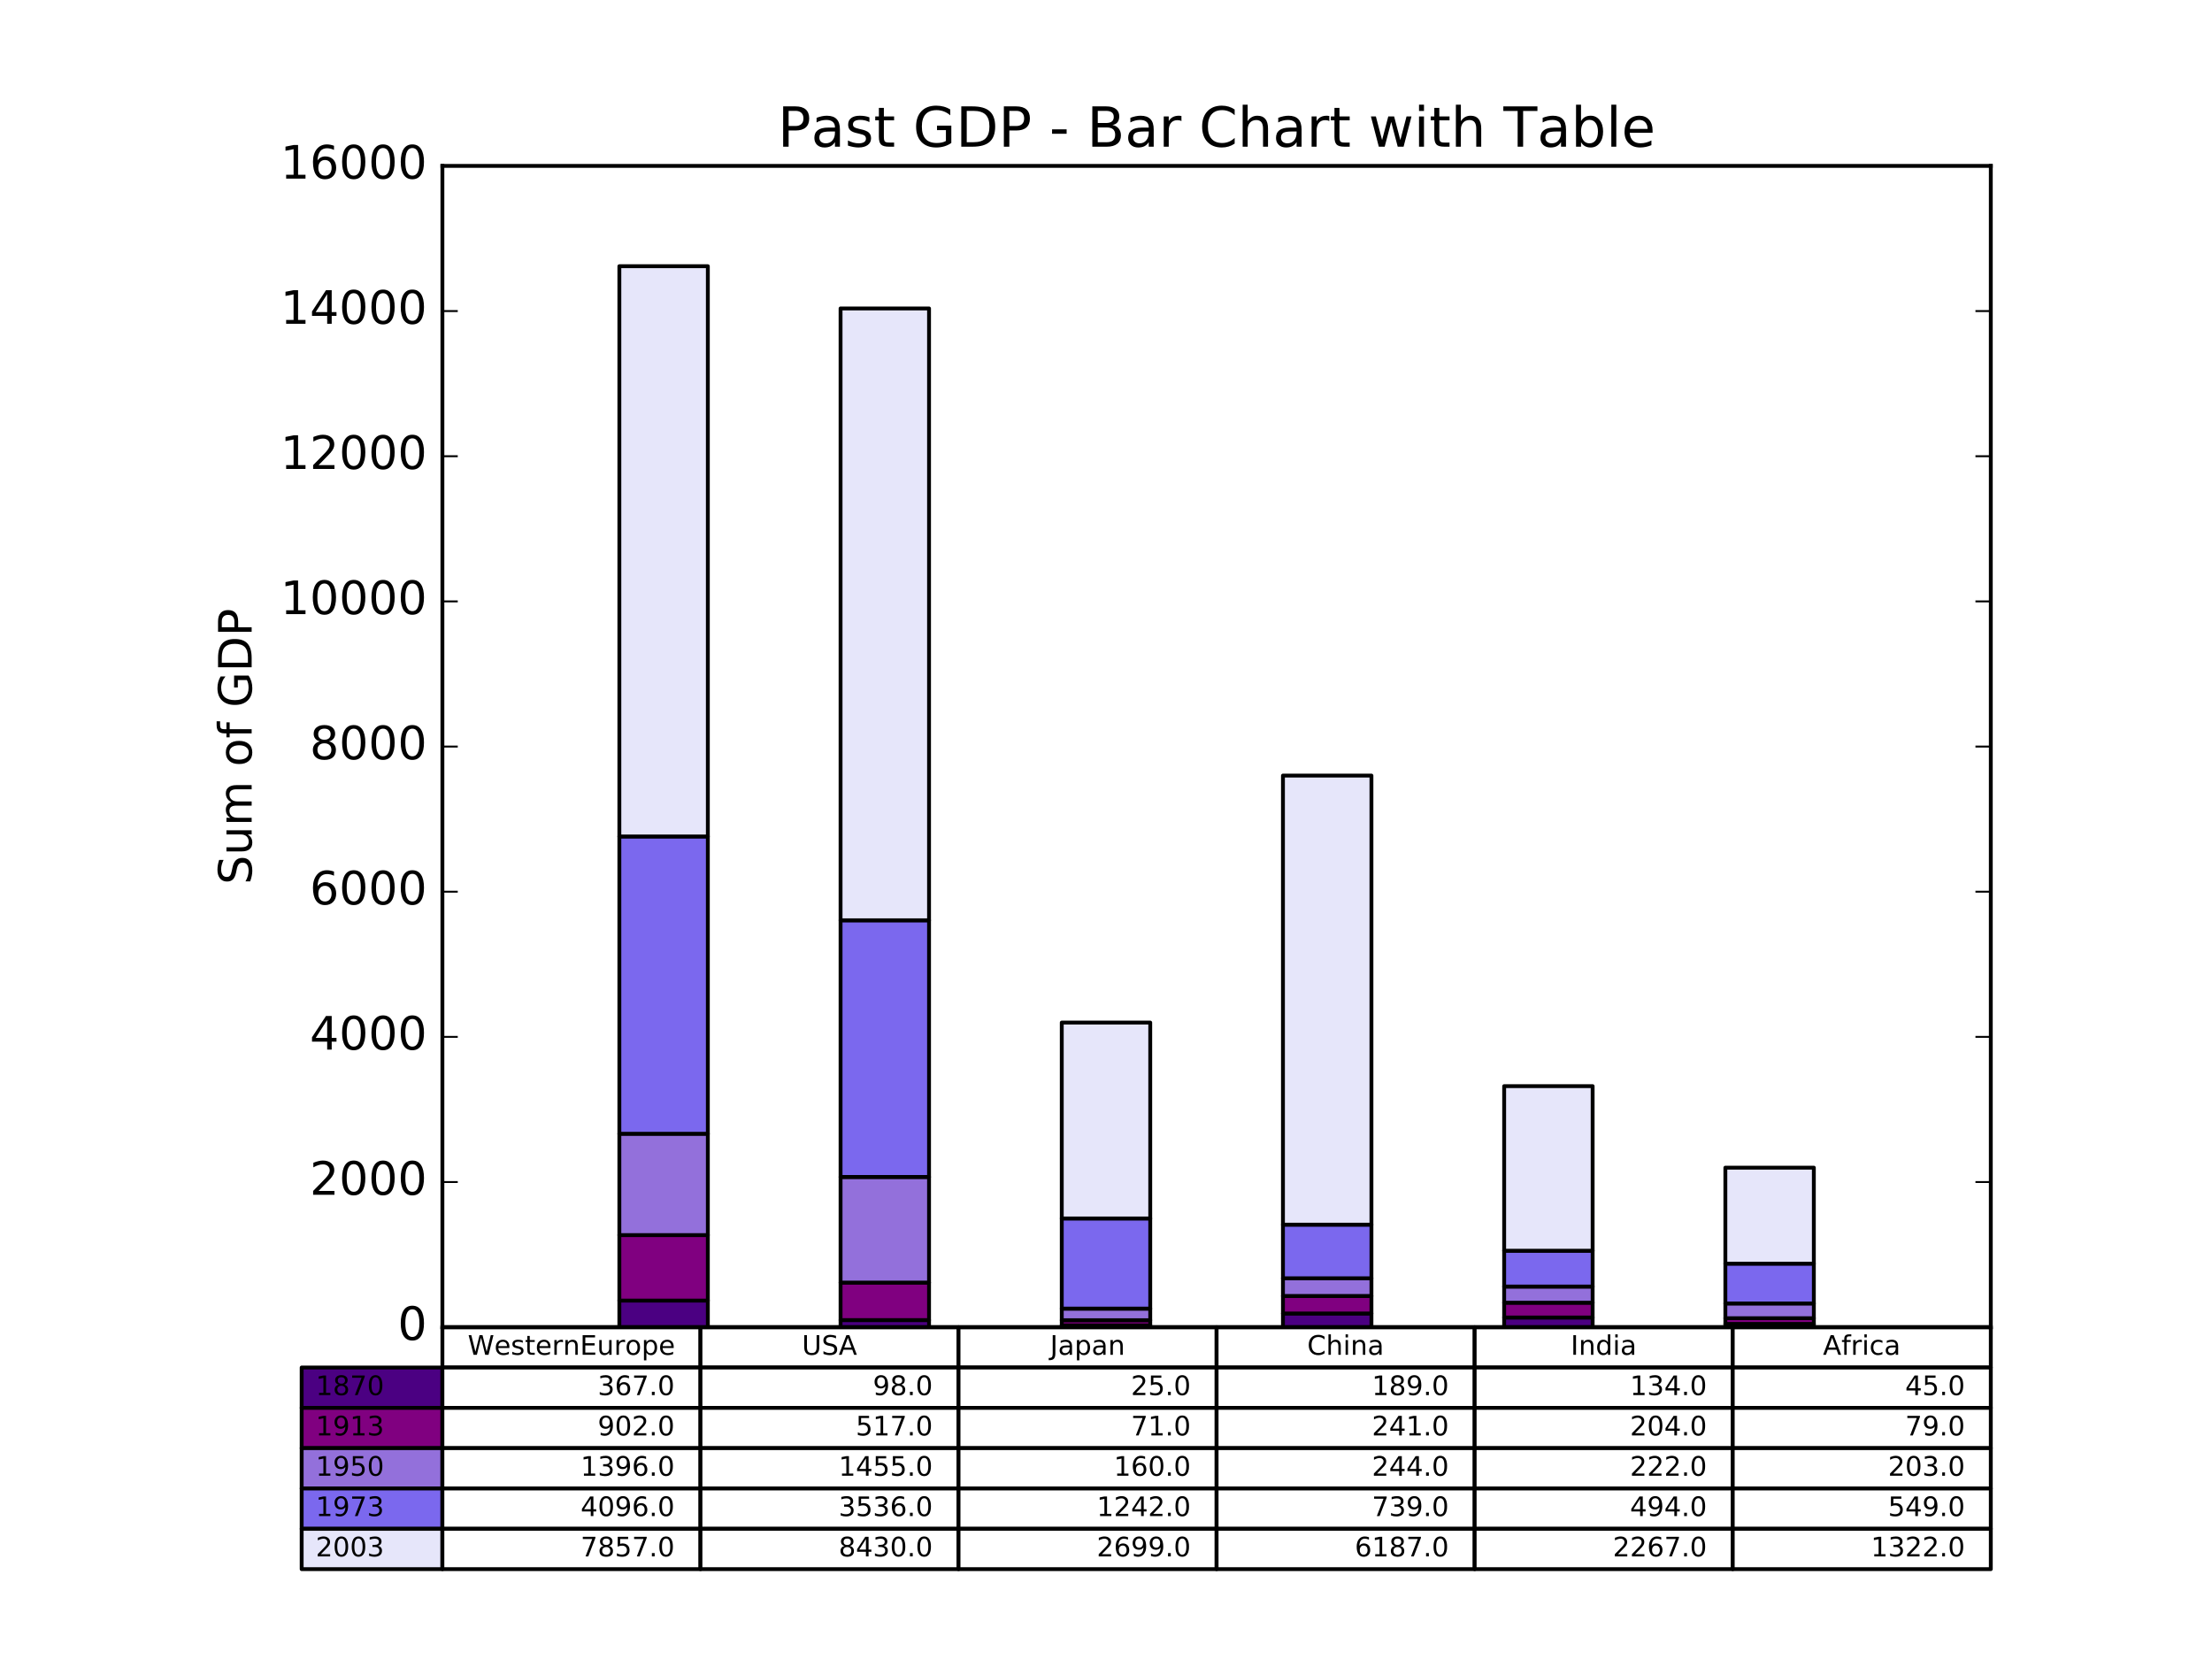 <?xml version="1.0" encoding="utf-8" standalone="no"?>
<!DOCTYPE svg PUBLIC "-//W3C//DTD SVG 1.1//EN"
  "http://www.w3.org/Graphics/SVG/1.1/DTD/svg11.dtd">
<!-- Created with matplotlib (http://matplotlib.org/) -->
<svg height="432pt" version="1.1" viewBox="0 0 576 432" width="576pt" xmlns="http://www.w3.org/2000/svg" xmlns:xlink="http://www.w3.org/1999/xlink">
 <defs>
  <style type="text/css">
*{stroke-linecap:butt;stroke-linejoin:round;stroke-miterlimit:100000;}
  </style>
 </defs>
 <g id="figure_1">
  <g id="patch_1">
   <path d="M 0 432 
L 576 432 
L 576 0 
L 0 0 
z
" style="fill:#ffffff;"/>
  </g>
  <g id="axes_1">
   <g id="patch_2">
    <path d="M 115.2 345.6 
L 518.4 345.6 
L 518.4 43.2 
L 115.2 43.2 
z
" style="fill:#ffffff;"/>
   </g>
   <g id="table_1">
    <g id="patch_3">
     <path d="M 115.2 356.1 
L 182.4 356.1 
L 182.4 345.6 
L 115.2 345.6 
z
" style="fill:#ffffff;stroke:#000000;stroke-linejoin:miter;"/>
    </g>
    <g id="text_1">
     <!-- WesternEurope -->
     <defs>
      <path d="M 54.891 33.016 
L 54.891 0 
L 45.906 0 
L 45.906 32.719 
Q 45.906 40.484 42.875 44.328 
Q 39.844 48.188 33.797 48.188 
Q 26.516 48.188 22.312 43.547 
Q 18.109 38.922 18.109 30.906 
L 18.109 0 
L 9.078 0 
L 9.078 54.688 
L 18.109 54.688 
L 18.109 46.188 
Q 21.344 51.125 25.703 53.562 
Q 30.078 56 35.797 56 
Q 45.219 56 50.047 50.172 
Q 54.891 44.344 54.891 33.016 
" id="BitstreamVeraSans-Roman-6e"/>
      <path d="M 30.609 48.391 
Q 23.391 48.391 19.188 42.75 
Q 14.984 37.109 14.984 27.297 
Q 14.984 17.484 19.156 11.844 
Q 23.344 6.203 30.609 6.203 
Q 37.797 6.203 41.984 11.859 
Q 46.188 17.531 46.188 27.297 
Q 46.188 37.016 41.984 42.703 
Q 37.797 48.391 30.609 48.391 
M 30.609 56 
Q 42.328 56 49.016 48.375 
Q 55.719 40.766 55.719 27.297 
Q 55.719 13.875 49.016 6.219 
Q 42.328 -1.422 30.609 -1.422 
Q 18.844 -1.422 12.172 6.219 
Q 5.516 13.875 5.516 27.297 
Q 5.516 40.766 12.172 48.375 
Q 18.844 56 30.609 56 
" id="BitstreamVeraSans-Roman-6f"/>
      <path d="M 9.812 72.906 
L 55.906 72.906 
L 55.906 64.594 
L 19.672 64.594 
L 19.672 43.016 
L 54.391 43.016 
L 54.391 34.719 
L 19.672 34.719 
L 19.672 8.297 
L 56.781 8.297 
L 56.781 0 
L 9.812 0 
z
" id="BitstreamVeraSans-Roman-45"/>
      <path d="M 3.328 72.906 
L 13.281 72.906 
L 28.609 11.281 
L 43.891 72.906 
L 54.984 72.906 
L 70.312 11.281 
L 85.594 72.906 
L 95.609 72.906 
L 77.297 0 
L 64.891 0 
L 49.516 63.281 
L 33.984 0 
L 21.578 0 
z
" id="BitstreamVeraSans-Roman-57"/>
      <path d="M 56.203 29.594 
L 56.203 25.203 
L 14.891 25.203 
Q 15.484 15.922 20.484 11.062 
Q 25.484 6.203 34.422 6.203 
Q 39.594 6.203 44.453 7.469 
Q 49.312 8.734 54.109 11.281 
L 54.109 2.781 
Q 49.266 0.734 44.188 -0.344 
Q 39.109 -1.422 33.891 -1.422 
Q 20.797 -1.422 13.156 6.188 
Q 5.516 13.812 5.516 26.812 
Q 5.516 40.234 12.766 48.109 
Q 20.016 56 32.328 56 
Q 43.359 56 49.781 48.891 
Q 56.203 41.797 56.203 29.594 
M 47.219 32.234 
Q 47.125 39.594 43.094 43.984 
Q 39.062 48.391 32.422 48.391 
Q 24.906 48.391 20.391 44.141 
Q 15.875 39.891 15.188 32.172 
z
" id="BitstreamVeraSans-Roman-65"/>
      <path d="M 18.312 70.219 
L 18.312 54.688 
L 36.812 54.688 
L 36.812 47.703 
L 18.312 47.703 
L 18.312 18.016 
Q 18.312 11.328 20.141 9.422 
Q 21.969 7.516 27.594 7.516 
L 36.812 7.516 
L 36.812 0 
L 27.594 0 
Q 17.188 0 13.234 3.875 
Q 9.281 7.766 9.281 18.016 
L 9.281 47.703 
L 2.688 47.703 
L 2.688 54.688 
L 9.281 54.688 
L 9.281 70.219 
z
" id="BitstreamVeraSans-Roman-74"/>
      <path d="M 8.5 21.578 
L 8.5 54.688 
L 17.484 54.688 
L 17.484 21.922 
Q 17.484 14.156 20.5 10.266 
Q 23.531 6.391 29.594 6.391 
Q 36.859 6.391 41.078 11.031 
Q 45.312 15.672 45.312 23.688 
L 45.312 54.688 
L 54.297 54.688 
L 54.297 0 
L 45.312 0 
L 45.312 8.406 
Q 42.047 3.422 37.719 1 
Q 33.406 -1.422 27.688 -1.422 
Q 18.266 -1.422 13.375 4.438 
Q 8.5 10.297 8.5 21.578 
" id="BitstreamVeraSans-Roman-75"/>
      <path d="M 41.109 46.297 
Q 39.594 47.172 37.812 47.578 
Q 36.031 48 33.891 48 
Q 26.266 48 22.188 43.047 
Q 18.109 38.094 18.109 28.812 
L 18.109 0 
L 9.078 0 
L 9.078 54.688 
L 18.109 54.688 
L 18.109 46.188 
Q 20.953 51.172 25.484 53.578 
Q 30.031 56 36.531 56 
Q 37.453 56 38.578 55.875 
Q 39.703 55.766 41.062 55.516 
z
" id="BitstreamVeraSans-Roman-72"/>
      <path d="M 44.281 53.078 
L 44.281 44.578 
Q 40.484 46.531 36.375 47.5 
Q 32.281 48.484 27.875 48.484 
Q 21.188 48.484 17.844 46.438 
Q 14.5 44.391 14.5 40.281 
Q 14.5 37.156 16.891 35.375 
Q 19.281 33.594 26.516 31.984 
L 29.594 31.297 
Q 39.156 29.25 43.188 25.516 
Q 47.219 21.781 47.219 15.094 
Q 47.219 7.469 41.188 3.016 
Q 35.156 -1.422 24.609 -1.422 
Q 20.219 -1.422 15.453 -0.562 
Q 10.688 0.297 5.422 2 
L 5.422 11.281 
Q 10.406 8.688 15.234 7.391 
Q 20.062 6.109 24.812 6.109 
Q 31.156 6.109 34.562 8.281 
Q 37.984 10.453 37.984 14.406 
Q 37.984 18.062 35.516 20.016 
Q 33.062 21.969 24.703 23.781 
L 21.578 24.516 
Q 13.234 26.266 9.516 29.906 
Q 5.812 33.547 5.812 39.891 
Q 5.812 47.609 11.281 51.797 
Q 16.75 56 26.812 56 
Q 31.781 56 36.172 55.266 
Q 40.578 54.547 44.281 53.078 
" id="BitstreamVeraSans-Roman-73"/>
      <path d="M 18.109 8.203 
L 18.109 -20.797 
L 9.078 -20.797 
L 9.078 54.688 
L 18.109 54.688 
L 18.109 46.391 
Q 20.953 51.266 25.266 53.625 
Q 29.594 56 35.594 56 
Q 45.562 56 51.781 48.094 
Q 58.016 40.188 58.016 27.297 
Q 58.016 14.406 51.781 6.484 
Q 45.562 -1.422 35.594 -1.422 
Q 29.594 -1.422 25.266 0.953 
Q 20.953 3.328 18.109 8.203 
M 48.688 27.297 
Q 48.688 37.203 44.609 42.844 
Q 40.531 48.484 33.406 48.484 
Q 26.266 48.484 22.188 42.844 
Q 18.109 37.203 18.109 27.297 
Q 18.109 17.391 22.188 11.75 
Q 26.266 6.109 33.406 6.109 
Q 40.531 6.109 44.609 11.75 
Q 48.688 17.391 48.688 27.297 
" id="BitstreamVeraSans-Roman-70"/>
     </defs>
     <g transform="translate(121.799 352.782)scale(0.07 -0.07)">
      <use xlink:href="#BitstreamVeraSans-Roman-57"/>
      <use x="98.799" xlink:href="#BitstreamVeraSans-Roman-65"/>
      <use x="160.322" xlink:href="#BitstreamVeraSans-Roman-73"/>
      <use x="212.422" xlink:href="#BitstreamVeraSans-Roman-74"/>
      <use x="251.631" xlink:href="#BitstreamVeraSans-Roman-65"/>
      <use x="313.154" xlink:href="#BitstreamVeraSans-Roman-72"/>
      <use x="354.252" xlink:href="#BitstreamVeraSans-Roman-6e"/>
      <use x="417.631" xlink:href="#BitstreamVeraSans-Roman-45"/>
      <use x="480.814" xlink:href="#BitstreamVeraSans-Roman-75"/>
      <use x="544.193" xlink:href="#BitstreamVeraSans-Roman-72"/>
      <use x="585.275" xlink:href="#BitstreamVeraSans-Roman-6f"/>
      <use x="646.457" xlink:href="#BitstreamVeraSans-Roman-70"/>
      <use x="709.934" xlink:href="#BitstreamVeraSans-Roman-65"/>
     </g>
    </g>
    <g id="patch_4">
     <path d="M 182.4 356.1 
L 249.6 356.1 
L 249.6 345.6 
L 182.4 345.6 
z
" style="fill:#ffffff;stroke:#000000;stroke-linejoin:miter;"/>
    </g>
    <g id="text_2">
     <!-- USA -->
     <defs>
      <path d="M 53.516 70.516 
L 53.516 60.891 
Q 47.906 63.578 42.922 64.891 
Q 37.938 66.219 33.297 66.219 
Q 25.25 66.219 20.875 63.094 
Q 16.5 59.969 16.5 54.203 
Q 16.5 49.359 19.406 46.891 
Q 22.312 44.438 30.422 42.922 
L 36.375 41.703 
Q 47.406 39.594 52.656 34.297 
Q 57.906 29 57.906 20.125 
Q 57.906 9.516 50.797 4.047 
Q 43.703 -1.422 29.984 -1.422 
Q 24.812 -1.422 18.969 -0.25 
Q 13.141 0.922 6.891 3.219 
L 6.891 13.375 
Q 12.891 10.016 18.656 8.297 
Q 24.422 6.594 29.984 6.594 
Q 38.422 6.594 43.016 9.906 
Q 47.609 13.234 47.609 19.391 
Q 47.609 24.75 44.312 27.781 
Q 41.016 30.812 33.5 32.328 
L 27.484 33.5 
Q 16.453 35.688 11.516 40.375 
Q 6.594 45.062 6.594 53.422 
Q 6.594 63.094 13.406 68.656 
Q 20.219 74.219 32.172 74.219 
Q 37.312 74.219 42.625 73.281 
Q 47.953 72.359 53.516 70.516 
" id="BitstreamVeraSans-Roman-53"/>
      <path d="M 8.688 72.906 
L 18.609 72.906 
L 18.609 28.609 
Q 18.609 16.891 22.844 11.734 
Q 27.094 6.594 36.625 6.594 
Q 46.094 6.594 50.344 11.734 
Q 54.594 16.891 54.594 28.609 
L 54.594 72.906 
L 64.5 72.906 
L 64.5 27.391 
Q 64.5 13.141 57.438 5.859 
Q 50.391 -1.422 36.625 -1.422 
Q 22.797 -1.422 15.734 5.859 
Q 8.688 13.141 8.688 27.391 
z
" id="BitstreamVeraSans-Roman-55"/>
      <path d="M 34.188 63.188 
L 20.797 26.906 
L 47.609 26.906 
z
M 28.609 72.906 
L 39.797 72.906 
L 67.578 0 
L 57.328 0 
L 50.688 18.703 
L 17.828 18.703 
L 11.188 0 
L 0.781 0 
z
" id="BitstreamVeraSans-Roman-41"/>
     </defs>
     <g transform="translate(208.822 352.782)scale(0.07 -0.07)">
      <use xlink:href="#BitstreamVeraSans-Roman-55"/>
      <use x="73.193" xlink:href="#BitstreamVeraSans-Roman-53"/>
      <use x="136.686" xlink:href="#BitstreamVeraSans-Roman-41"/>
     </g>
    </g>
    <g id="patch_5">
     <path d="M 249.6 356.1 
L 316.8 356.1 
L 316.8 345.6 
L 249.6 345.6 
z
" style="fill:#ffffff;stroke:#000000;stroke-linejoin:miter;"/>
    </g>
    <g id="text_3">
     <!-- Japan -->
     <defs>
      <path d="M 34.281 27.484 
Q 23.391 27.484 19.188 25 
Q 14.984 22.516 14.984 16.5 
Q 14.984 11.719 18.141 8.906 
Q 21.297 6.109 26.703 6.109 
Q 34.188 6.109 38.703 11.406 
Q 43.219 16.703 43.219 25.484 
L 43.219 27.484 
z
M 52.203 31.203 
L 52.203 0 
L 43.219 0 
L 43.219 8.297 
Q 40.141 3.328 35.547 0.953 
Q 30.953 -1.422 24.312 -1.422 
Q 15.922 -1.422 10.953 3.297 
Q 6 8.016 6 15.922 
Q 6 25.141 12.172 29.828 
Q 18.359 34.516 30.609 34.516 
L 43.219 34.516 
L 43.219 35.406 
Q 43.219 41.609 39.141 45 
Q 35.062 48.391 27.688 48.391 
Q 23 48.391 18.547 47.266 
Q 14.109 46.141 10.016 43.891 
L 10.016 52.203 
Q 14.938 54.109 19.578 55.047 
Q 24.219 56 28.609 56 
Q 40.484 56 46.344 49.844 
Q 52.203 43.703 52.203 31.203 
" id="BitstreamVeraSans-Roman-61"/>
      <path d="M 9.812 72.906 
L 19.672 72.906 
L 19.672 5.078 
Q 19.672 -8.109 14.672 -14.062 
Q 9.672 -20.016 -1.422 -20.016 
L -5.172 -20.016 
L -5.172 -11.719 
L -2.094 -11.719 
Q 4.438 -11.719 7.125 -8.047 
Q 9.812 -4.391 9.812 5.078 
z
" id="BitstreamVeraSans-Roman-4a"/>
     </defs>
     <g transform="translate(273.438 352.782)scale(0.07 -0.07)">
      <use xlink:href="#BitstreamVeraSans-Roman-4a"/>
      <use x="29.492" xlink:href="#BitstreamVeraSans-Roman-61"/>
      <use x="90.771" xlink:href="#BitstreamVeraSans-Roman-70"/>
      <use x="154.248" xlink:href="#BitstreamVeraSans-Roman-61"/>
      <use x="215.527" xlink:href="#BitstreamVeraSans-Roman-6e"/>
     </g>
    </g>
    <g id="patch_6">
     <path d="M 316.8 356.1 
L 384 356.1 
L 384 345.6 
L 316.8 345.6 
z
" style="fill:#ffffff;stroke:#000000;stroke-linejoin:miter;"/>
    </g>
    <g id="text_4">
     <!-- China -->
     <defs>
      <path d="M 9.422 54.688 
L 18.406 54.688 
L 18.406 0 
L 9.422 0 
z
M 9.422 75.984 
L 18.406 75.984 
L 18.406 64.594 
L 9.422 64.594 
z
" id="BitstreamVeraSans-Roman-69"/>
      <path d="M 64.406 67.281 
L 64.406 56.891 
Q 59.422 61.531 53.781 63.812 
Q 48.141 66.109 41.797 66.109 
Q 29.297 66.109 22.656 58.469 
Q 16.016 50.828 16.016 36.375 
Q 16.016 21.969 22.656 14.328 
Q 29.297 6.688 41.797 6.688 
Q 48.141 6.688 53.781 8.984 
Q 59.422 11.281 64.406 15.922 
L 64.406 5.609 
Q 59.234 2.094 53.438 0.328 
Q 47.656 -1.422 41.219 -1.422 
Q 24.656 -1.422 15.125 8.703 
Q 5.609 18.844 5.609 36.375 
Q 5.609 53.953 15.125 64.078 
Q 24.656 74.219 41.219 74.219 
Q 47.75 74.219 53.531 72.484 
Q 59.328 70.75 64.406 67.281 
" id="BitstreamVeraSans-Roman-43"/>
      <path d="M 54.891 33.016 
L 54.891 0 
L 45.906 0 
L 45.906 32.719 
Q 45.906 40.484 42.875 44.328 
Q 39.844 48.188 33.797 48.188 
Q 26.516 48.188 22.312 43.547 
Q 18.109 38.922 18.109 30.906 
L 18.109 0 
L 9.078 0 
L 9.078 75.984 
L 18.109 75.984 
L 18.109 46.188 
Q 21.344 51.125 25.703 53.562 
Q 30.078 56 35.797 56 
Q 45.219 56 50.047 50.172 
Q 54.891 44.344 54.891 33.016 
" id="BitstreamVeraSans-Roman-68"/>
     </defs>
     <g transform="translate(340.403 352.782)scale(0.07 -0.07)">
      <use xlink:href="#BitstreamVeraSans-Roman-43"/>
      <use x="69.824" xlink:href="#BitstreamVeraSans-Roman-68"/>
      <use x="133.203" xlink:href="#BitstreamVeraSans-Roman-69"/>
      <use x="160.986" xlink:href="#BitstreamVeraSans-Roman-6e"/>
      <use x="224.365" xlink:href="#BitstreamVeraSans-Roman-61"/>
     </g>
    </g>
    <g id="patch_7">
     <path d="M 384 356.1 
L 451.2 356.1 
L 451.2 345.6 
L 384 345.6 
z
" style="fill:#ffffff;stroke:#000000;stroke-linejoin:miter;"/>
    </g>
    <g id="text_5">
     <!-- India -->
     <defs>
      <path d="M 45.406 46.391 
L 45.406 75.984 
L 54.391 75.984 
L 54.391 0 
L 45.406 0 
L 45.406 8.203 
Q 42.578 3.328 38.25 0.953 
Q 33.938 -1.422 27.875 -1.422 
Q 17.969 -1.422 11.734 6.484 
Q 5.516 14.406 5.516 27.297 
Q 5.516 40.188 11.734 48.094 
Q 17.969 56 27.875 56 
Q 33.938 56 38.25 53.625 
Q 42.578 51.266 45.406 46.391 
M 14.797 27.297 
Q 14.797 17.391 18.875 11.75 
Q 22.953 6.109 30.078 6.109 
Q 37.203 6.109 41.297 11.75 
Q 45.406 17.391 45.406 27.297 
Q 45.406 37.203 41.297 42.844 
Q 37.203 48.484 30.078 48.484 
Q 22.953 48.484 18.875 42.844 
Q 14.797 37.203 14.797 27.297 
" id="BitstreamVeraSans-Roman-64"/>
      <path d="M 9.812 72.906 
L 19.672 72.906 
L 19.672 0 
L 9.812 0 
z
" id="BitstreamVeraSans-Roman-49"/>
     </defs>
     <g transform="translate(409.01 352.782)scale(0.07 -0.07)">
      <use xlink:href="#BitstreamVeraSans-Roman-49"/>
      <use x="29.492" xlink:href="#BitstreamVeraSans-Roman-6e"/>
      <use x="92.871" xlink:href="#BitstreamVeraSans-Roman-64"/>
      <use x="156.348" xlink:href="#BitstreamVeraSans-Roman-69"/>
      <use x="184.131" xlink:href="#BitstreamVeraSans-Roman-61"/>
     </g>
    </g>
    <g id="patch_8">
     <path d="M 451.2 356.1 
L 518.4 356.1 
L 518.4 345.6 
L 451.2 345.6 
z
" style="fill:#ffffff;stroke:#000000;stroke-linejoin:miter;"/>
    </g>
    <g id="text_6">
     <!-- Africa -->
     <defs>
      <path d="M 37.109 75.984 
L 37.109 68.5 
L 28.516 68.5 
Q 23.688 68.5 21.797 66.547 
Q 19.922 64.594 19.922 59.516 
L 19.922 54.688 
L 34.719 54.688 
L 34.719 47.703 
L 19.922 47.703 
L 19.922 0 
L 10.891 0 
L 10.891 47.703 
L 2.297 47.703 
L 2.297 54.688 
L 10.891 54.688 
L 10.891 58.5 
Q 10.891 67.625 15.141 71.797 
Q 19.391 75.984 28.609 75.984 
z
" id="BitstreamVeraSans-Roman-66"/>
      <path d="M 48.781 52.594 
L 48.781 44.188 
Q 44.969 46.297 41.141 47.344 
Q 37.312 48.391 33.406 48.391 
Q 24.656 48.391 19.812 42.844 
Q 14.984 37.312 14.984 27.297 
Q 14.984 17.281 19.812 11.734 
Q 24.656 6.203 33.406 6.203 
Q 37.312 6.203 41.141 7.25 
Q 44.969 8.297 48.781 10.406 
L 48.781 2.094 
Q 45.016 0.344 40.984 -0.531 
Q 36.969 -1.422 32.422 -1.422 
Q 20.062 -1.422 12.781 6.344 
Q 5.516 14.109 5.516 27.297 
Q 5.516 40.672 12.859 48.328 
Q 20.219 56 33.016 56 
Q 37.156 56 41.109 55.141 
Q 45.062 54.297 48.781 52.594 
" id="BitstreamVeraSans-Roman-63"/>
     </defs>
     <g transform="translate(474.695 352.782)scale(0.07 -0.07)">
      <use xlink:href="#BitstreamVeraSans-Roman-41"/>
      <use x="68.361" xlink:href="#BitstreamVeraSans-Roman-66"/>
      <use x="103.566" xlink:href="#BitstreamVeraSans-Roman-72"/>
      <use x="144.68" xlink:href="#BitstreamVeraSans-Roman-69"/>
      <use x="172.463" xlink:href="#BitstreamVeraSans-Roman-63"/>
      <use x="227.443" xlink:href="#BitstreamVeraSans-Roman-61"/>
     </g>
    </g>
    <g id="patch_9">
     <path d="M 78.552 366.6 
L 115.2 366.6 
L 115.2 356.1 
L 78.552 356.1 
z
" style="fill:#4b0082;stroke:#000000;stroke-linejoin:miter;"/>
    </g>
    <g id="text_7">
     <!-- 1870 -->
     <defs>
      <path d="M 31.781 34.625 
Q 24.75 34.625 20.719 30.859 
Q 16.703 27.094 16.703 20.516 
Q 16.703 13.922 20.719 10.156 
Q 24.75 6.391 31.781 6.391 
Q 38.812 6.391 42.859 10.172 
Q 46.922 13.969 46.922 20.516 
Q 46.922 27.094 42.891 30.859 
Q 38.875 34.625 31.781 34.625 
M 21.922 38.812 
Q 15.578 40.375 12.031 44.719 
Q 8.5 49.078 8.5 55.328 
Q 8.5 64.062 14.719 69.141 
Q 20.953 74.219 31.781 74.219 
Q 42.672 74.219 48.875 69.141 
Q 55.078 64.062 55.078 55.328 
Q 55.078 49.078 51.531 44.719 
Q 48 40.375 41.703 38.812 
Q 48.828 37.156 52.797 32.312 
Q 56.781 27.484 56.781 20.516 
Q 56.781 9.906 50.312 4.234 
Q 43.844 -1.422 31.781 -1.422 
Q 19.734 -1.422 13.25 4.234 
Q 6.781 9.906 6.781 20.516 
Q 6.781 27.484 10.781 32.312 
Q 14.797 37.156 21.922 38.812 
M 18.312 54.391 
Q 18.312 48.734 21.844 45.562 
Q 25.391 42.391 31.781 42.391 
Q 38.141 42.391 41.719 45.562 
Q 45.312 48.734 45.312 54.391 
Q 45.312 60.062 41.719 63.234 
Q 38.141 66.406 31.781 66.406 
Q 25.391 66.406 21.844 63.234 
Q 18.312 60.062 18.312 54.391 
" id="BitstreamVeraSans-Roman-38"/>
      <path d="M 12.406 8.297 
L 28.516 8.297 
L 28.516 63.922 
L 10.984 60.406 
L 10.984 69.391 
L 28.422 72.906 
L 38.281 72.906 
L 38.281 8.297 
L 54.391 8.297 
L 54.391 0 
L 12.406 0 
z
" id="BitstreamVeraSans-Roman-31"/>
      <path d="M 31.781 66.406 
Q 24.172 66.406 20.328 58.906 
Q 16.5 51.422 16.5 36.375 
Q 16.5 21.391 20.328 13.891 
Q 24.172 6.391 31.781 6.391 
Q 39.453 6.391 43.281 13.891 
Q 47.125 21.391 47.125 36.375 
Q 47.125 51.422 43.281 58.906 
Q 39.453 66.406 31.781 66.406 
M 31.781 74.219 
Q 44.047 74.219 50.516 64.516 
Q 56.984 54.828 56.984 36.375 
Q 56.984 17.969 50.516 8.266 
Q 44.047 -1.422 31.781 -1.422 
Q 19.531 -1.422 13.062 8.266 
Q 6.594 17.969 6.594 36.375 
Q 6.594 54.828 13.062 64.516 
Q 19.531 74.219 31.781 74.219 
" id="BitstreamVeraSans-Roman-30"/>
      <path d="M 8.203 72.906 
L 55.078 72.906 
L 55.078 68.703 
L 28.609 0 
L 18.312 0 
L 43.219 64.594 
L 8.203 64.594 
z
" id="BitstreamVeraSans-Roman-37"/>
     </defs>
     <g transform="translate(82.217 363.282)scale(0.07 -0.07)">
      <use xlink:href="#BitstreamVeraSans-Roman-31"/>
      <use x="63.623" xlink:href="#BitstreamVeraSans-Roman-38"/>
      <use x="127.246" xlink:href="#BitstreamVeraSans-Roman-37"/>
      <use x="190.869" xlink:href="#BitstreamVeraSans-Roman-30"/>
     </g>
    </g>
    <g id="patch_10">
     <path d="M 115.2 366.6 
L 182.4 366.6 
L 182.4 356.1 
L 115.2 356.1 
z
" style="fill:#ffffff;stroke:#000000;stroke-linejoin:miter;"/>
    </g>
    <g id="text_8">
     <!-- 367.0 -->
     <defs>
      <path d="M 40.578 39.312 
Q 47.656 37.797 51.625 33 
Q 55.609 28.219 55.609 21.188 
Q 55.609 10.406 48.188 4.484 
Q 40.766 -1.422 27.094 -1.422 
Q 22.516 -1.422 17.656 -0.516 
Q 12.797 0.391 7.625 2.203 
L 7.625 11.719 
Q 11.719 9.328 16.594 8.109 
Q 21.484 6.891 26.812 6.891 
Q 36.078 6.891 40.938 10.547 
Q 45.797 14.203 45.797 21.188 
Q 45.797 27.641 41.281 31.266 
Q 36.766 34.906 28.719 34.906 
L 20.219 34.906 
L 20.219 43.016 
L 29.109 43.016 
Q 36.375 43.016 40.234 45.922 
Q 44.094 48.828 44.094 54.297 
Q 44.094 59.906 40.109 62.906 
Q 36.141 65.922 28.719 65.922 
Q 24.656 65.922 20.016 65.031 
Q 15.375 64.156 9.812 62.312 
L 9.812 71.094 
Q 15.438 72.656 20.344 73.438 
Q 25.25 74.219 29.594 74.219 
Q 40.828 74.219 47.359 69.109 
Q 53.906 64.016 53.906 55.328 
Q 53.906 49.266 50.438 45.094 
Q 46.969 40.922 40.578 39.312 
" id="BitstreamVeraSans-Roman-33"/>
      <path d="M 33.016 40.375 
Q 26.375 40.375 22.484 35.828 
Q 18.609 31.297 18.609 23.391 
Q 18.609 15.531 22.484 10.953 
Q 26.375 6.391 33.016 6.391 
Q 39.656 6.391 43.531 10.953 
Q 47.406 15.531 47.406 23.391 
Q 47.406 31.297 43.531 35.828 
Q 39.656 40.375 33.016 40.375 
M 52.594 71.297 
L 52.594 62.312 
Q 48.875 64.062 45.094 64.984 
Q 41.312 65.922 37.594 65.922 
Q 27.828 65.922 22.672 59.328 
Q 17.531 52.734 16.797 39.406 
Q 19.672 43.656 24.016 45.922 
Q 28.375 48.188 33.594 48.188 
Q 44.578 48.188 50.953 41.516 
Q 57.328 34.859 57.328 23.391 
Q 57.328 12.156 50.688 5.359 
Q 44.047 -1.422 33.016 -1.422 
Q 20.359 -1.422 13.672 8.266 
Q 6.984 17.969 6.984 36.375 
Q 6.984 53.656 15.188 63.938 
Q 23.391 74.219 37.203 74.219 
Q 40.922 74.219 44.703 73.484 
Q 48.484 72.75 52.594 71.297 
" id="BitstreamVeraSans-Roman-36"/>
      <path d="M 10.688 12.406 
L 21 12.406 
L 21 0 
L 10.688 0 
z
" id="BitstreamVeraSans-Roman-2e"/>
     </defs>
     <g transform="translate(155.64 363.282)scale(0.07 -0.07)">
      <use xlink:href="#BitstreamVeraSans-Roman-33"/>
      <use x="63.623" xlink:href="#BitstreamVeraSans-Roman-36"/>
      <use x="127.246" xlink:href="#BitstreamVeraSans-Roman-37"/>
      <use x="190.869" xlink:href="#BitstreamVeraSans-Roman-2e"/>
      <use x="222.656" xlink:href="#BitstreamVeraSans-Roman-30"/>
     </g>
    </g>
    <g id="patch_11">
     <path d="M 182.4 366.6 
L 249.6 366.6 
L 249.6 356.1 
L 182.4 356.1 
z
" style="fill:#ffffff;stroke:#000000;stroke-linejoin:miter;"/>
    </g>
    <g id="text_9">
     <!-- 98.0 -->
     <defs>
      <path d="M 10.984 1.516 
L 10.984 10.5 
Q 14.703 8.734 18.5 7.812 
Q 22.312 6.891 25.984 6.891 
Q 35.75 6.891 40.891 13.453 
Q 46.047 20.016 46.781 33.406 
Q 43.953 29.203 39.594 26.953 
Q 35.25 24.703 29.984 24.703 
Q 19.047 24.703 12.672 31.312 
Q 6.297 37.938 6.297 49.422 
Q 6.297 60.641 12.938 67.422 
Q 19.578 74.219 30.609 74.219 
Q 43.266 74.219 49.922 64.516 
Q 56.594 54.828 56.594 36.375 
Q 56.594 19.141 48.406 8.859 
Q 40.234 -1.422 26.422 -1.422 
Q 22.703 -1.422 18.891 -0.688 
Q 15.094 0.047 10.984 1.516 
M 30.609 32.422 
Q 37.25 32.422 41.125 36.953 
Q 45.016 41.5 45.016 49.422 
Q 45.016 57.281 41.125 61.844 
Q 37.25 66.406 30.609 66.406 
Q 23.969 66.406 20.094 61.844 
Q 16.219 57.281 16.219 49.422 
Q 16.219 41.5 20.094 36.953 
Q 23.969 32.422 30.609 32.422 
" id="BitstreamVeraSans-Roman-39"/>
     </defs>
     <g transform="translate(227.294 363.282)scale(0.07 -0.07)">
      <use xlink:href="#BitstreamVeraSans-Roman-39"/>
      <use x="63.623" xlink:href="#BitstreamVeraSans-Roman-38"/>
      <use x="127.246" xlink:href="#BitstreamVeraSans-Roman-2e"/>
      <use x="159.033" xlink:href="#BitstreamVeraSans-Roman-30"/>
     </g>
    </g>
    <g id="patch_12">
     <path d="M 249.6 366.6 
L 316.8 366.6 
L 316.8 356.1 
L 249.6 356.1 
z
" style="fill:#ffffff;stroke:#000000;stroke-linejoin:miter;"/>
    </g>
    <g id="text_10">
     <!-- 25.0 -->
     <defs>
      <path d="M 19.188 8.297 
L 53.609 8.297 
L 53.609 0 
L 7.328 0 
L 7.328 8.297 
Q 12.938 14.109 22.625 23.891 
Q 32.328 33.688 34.812 36.531 
Q 39.547 41.844 41.422 45.531 
Q 43.312 49.219 43.312 52.781 
Q 43.312 58.594 39.234 62.25 
Q 35.156 65.922 28.609 65.922 
Q 23.969 65.922 18.812 64.312 
Q 13.672 62.703 7.812 59.422 
L 7.812 69.391 
Q 13.766 71.781 18.938 73 
Q 24.125 74.219 28.422 74.219 
Q 39.75 74.219 46.484 68.547 
Q 53.219 62.891 53.219 53.422 
Q 53.219 48.922 51.531 44.891 
Q 49.859 40.875 45.406 35.406 
Q 44.188 33.984 37.641 27.219 
Q 31.109 20.453 19.188 8.297 
" id="BitstreamVeraSans-Roman-32"/>
      <path d="M 10.797 72.906 
L 49.516 72.906 
L 49.516 64.594 
L 19.828 64.594 
L 19.828 46.734 
Q 21.969 47.469 24.109 47.828 
Q 26.266 48.188 28.422 48.188 
Q 40.625 48.188 47.75 41.5 
Q 54.891 34.812 54.891 23.391 
Q 54.891 11.625 47.562 5.094 
Q 40.234 -1.422 26.906 -1.422 
Q 22.312 -1.422 17.547 -0.641 
Q 12.797 0.141 7.719 1.703 
L 7.719 11.625 
Q 12.109 9.234 16.797 8.062 
Q 21.484 6.891 26.703 6.891 
Q 35.156 6.891 40.078 11.328 
Q 45.016 15.766 45.016 23.391 
Q 45.016 31 40.078 35.438 
Q 35.156 39.891 26.703 39.891 
Q 22.75 39.891 18.812 39.016 
Q 14.891 38.141 10.797 36.281 
z
" id="BitstreamVeraSans-Roman-35"/>
     </defs>
     <g transform="translate(294.494 363.282)scale(0.07 -0.07)">
      <use xlink:href="#BitstreamVeraSans-Roman-32"/>
      <use x="63.623" xlink:href="#BitstreamVeraSans-Roman-35"/>
      <use x="127.246" xlink:href="#BitstreamVeraSans-Roman-2e"/>
      <use x="159.033" xlink:href="#BitstreamVeraSans-Roman-30"/>
     </g>
    </g>
    <g id="patch_13">
     <path d="M 316.8 366.6 
L 384 366.6 
L 384 356.1 
L 316.8 356.1 
z
" style="fill:#ffffff;stroke:#000000;stroke-linejoin:miter;"/>
    </g>
    <g id="text_11">
     <!-- 189.0 -->
     <g transform="translate(357.24 363.282)scale(0.07 -0.07)">
      <use xlink:href="#BitstreamVeraSans-Roman-31"/>
      <use x="63.623" xlink:href="#BitstreamVeraSans-Roman-38"/>
      <use x="127.246" xlink:href="#BitstreamVeraSans-Roman-39"/>
      <use x="190.869" xlink:href="#BitstreamVeraSans-Roman-2e"/>
      <use x="222.656" xlink:href="#BitstreamVeraSans-Roman-30"/>
     </g>
    </g>
    <g id="patch_14">
     <path d="M 384 366.6 
L 451.2 366.6 
L 451.2 356.1 
L 384 356.1 
z
" style="fill:#ffffff;stroke:#000000;stroke-linejoin:miter;"/>
    </g>
    <g id="text_12">
     <!-- 134.0 -->
     <defs>
      <path d="M 37.797 64.312 
L 12.891 25.391 
L 37.797 25.391 
z
M 35.203 72.906 
L 47.609 72.906 
L 47.609 25.391 
L 58.016 25.391 
L 58.016 17.188 
L 47.609 17.188 
L 47.609 0 
L 37.797 0 
L 37.797 17.188 
L 4.891 17.188 
L 4.891 26.703 
z
" id="BitstreamVeraSans-Roman-34"/>
     </defs>
     <g transform="translate(424.44 363.282)scale(0.07 -0.07)">
      <use xlink:href="#BitstreamVeraSans-Roman-31"/>
      <use x="63.623" xlink:href="#BitstreamVeraSans-Roman-33"/>
      <use x="127.246" xlink:href="#BitstreamVeraSans-Roman-34"/>
      <use x="190.869" xlink:href="#BitstreamVeraSans-Roman-2e"/>
      <use x="222.656" xlink:href="#BitstreamVeraSans-Roman-30"/>
     </g>
    </g>
    <g id="patch_15">
     <path d="M 451.2 366.6 
L 518.4 366.6 
L 518.4 356.1 
L 451.2 356.1 
z
" style="fill:#ffffff;stroke:#000000;stroke-linejoin:miter;"/>
    </g>
    <g id="text_13">
     <!-- 45.0 -->
     <g transform="translate(496.094 363.282)scale(0.07 -0.07)">
      <use xlink:href="#BitstreamVeraSans-Roman-34"/>
      <use x="63.623" xlink:href="#BitstreamVeraSans-Roman-35"/>
      <use x="127.246" xlink:href="#BitstreamVeraSans-Roman-2e"/>
      <use x="159.033" xlink:href="#BitstreamVeraSans-Roman-30"/>
     </g>
    </g>
    <g id="patch_16">
     <path d="M 78.552 377.1 
L 115.2 377.1 
L 115.2 366.6 
L 78.552 366.6 
z
" style="fill:#800080;stroke:#000000;stroke-linejoin:miter;"/>
    </g>
    <g id="text_14">
     <!-- 1913 -->
     <g transform="translate(82.217 373.782)scale(0.07 -0.07)">
      <use xlink:href="#BitstreamVeraSans-Roman-31"/>
      <use x="63.623" xlink:href="#BitstreamVeraSans-Roman-39"/>
      <use x="127.246" xlink:href="#BitstreamVeraSans-Roman-31"/>
      <use x="190.869" xlink:href="#BitstreamVeraSans-Roman-33"/>
     </g>
    </g>
    <g id="patch_17">
     <path d="M 115.2 377.1 
L 182.4 377.1 
L 182.4 366.6 
L 115.2 366.6 
z
" style="fill:#ffffff;stroke:#000000;stroke-linejoin:miter;"/>
    </g>
    <g id="text_15">
     <!-- 902.0 -->
     <g transform="translate(155.64 373.782)scale(0.07 -0.07)">
      <use xlink:href="#BitstreamVeraSans-Roman-39"/>
      <use x="63.623" xlink:href="#BitstreamVeraSans-Roman-30"/>
      <use x="127.246" xlink:href="#BitstreamVeraSans-Roman-32"/>
      <use x="190.869" xlink:href="#BitstreamVeraSans-Roman-2e"/>
      <use x="222.656" xlink:href="#BitstreamVeraSans-Roman-30"/>
     </g>
    </g>
    <g id="patch_18">
     <path d="M 182.4 377.1 
L 249.6 377.1 
L 249.6 366.6 
L 182.4 366.6 
z
" style="fill:#ffffff;stroke:#000000;stroke-linejoin:miter;"/>
    </g>
    <g id="text_16">
     <!-- 517.0 -->
     <g transform="translate(222.84 373.782)scale(0.07 -0.07)">
      <use xlink:href="#BitstreamVeraSans-Roman-35"/>
      <use x="63.623" xlink:href="#BitstreamVeraSans-Roman-31"/>
      <use x="127.246" xlink:href="#BitstreamVeraSans-Roman-37"/>
      <use x="190.869" xlink:href="#BitstreamVeraSans-Roman-2e"/>
      <use x="222.656" xlink:href="#BitstreamVeraSans-Roman-30"/>
     </g>
    </g>
    <g id="patch_19">
     <path d="M 249.6 377.1 
L 316.8 377.1 
L 316.8 366.6 
L 249.6 366.6 
z
" style="fill:#ffffff;stroke:#000000;stroke-linejoin:miter;"/>
    </g>
    <g id="text_17">
     <!-- 71.0 -->
     <g transform="translate(294.494 373.782)scale(0.07 -0.07)">
      <use xlink:href="#BitstreamVeraSans-Roman-37"/>
      <use x="63.623" xlink:href="#BitstreamVeraSans-Roman-31"/>
      <use x="127.246" xlink:href="#BitstreamVeraSans-Roman-2e"/>
      <use x="159.033" xlink:href="#BitstreamVeraSans-Roman-30"/>
     </g>
    </g>
    <g id="patch_20">
     <path d="M 316.8 377.1 
L 384 377.1 
L 384 366.6 
L 316.8 366.6 
z
" style="fill:#ffffff;stroke:#000000;stroke-linejoin:miter;"/>
    </g>
    <g id="text_18">
     <!-- 241.0 -->
     <g transform="translate(357.24 373.782)scale(0.07 -0.07)">
      <use xlink:href="#BitstreamVeraSans-Roman-32"/>
      <use x="63.623" xlink:href="#BitstreamVeraSans-Roman-34"/>
      <use x="127.246" xlink:href="#BitstreamVeraSans-Roman-31"/>
      <use x="190.869" xlink:href="#BitstreamVeraSans-Roman-2e"/>
      <use x="222.656" xlink:href="#BitstreamVeraSans-Roman-30"/>
     </g>
    </g>
    <g id="patch_21">
     <path d="M 384 377.1 
L 451.2 377.1 
L 451.2 366.6 
L 384 366.6 
z
" style="fill:#ffffff;stroke:#000000;stroke-linejoin:miter;"/>
    </g>
    <g id="text_19">
     <!-- 204.0 -->
     <g transform="translate(424.44 373.782)scale(0.07 -0.07)">
      <use xlink:href="#BitstreamVeraSans-Roman-32"/>
      <use x="63.623" xlink:href="#BitstreamVeraSans-Roman-30"/>
      <use x="127.246" xlink:href="#BitstreamVeraSans-Roman-34"/>
      <use x="190.869" xlink:href="#BitstreamVeraSans-Roman-2e"/>
      <use x="222.656" xlink:href="#BitstreamVeraSans-Roman-30"/>
     </g>
    </g>
    <g id="patch_22">
     <path d="M 451.2 377.1 
L 518.4 377.1 
L 518.4 366.6 
L 451.2 366.6 
z
" style="fill:#ffffff;stroke:#000000;stroke-linejoin:miter;"/>
    </g>
    <g id="text_20">
     <!-- 79.0 -->
     <g transform="translate(496.094 373.782)scale(0.07 -0.07)">
      <use xlink:href="#BitstreamVeraSans-Roman-37"/>
      <use x="63.623" xlink:href="#BitstreamVeraSans-Roman-39"/>
      <use x="127.246" xlink:href="#BitstreamVeraSans-Roman-2e"/>
      <use x="159.033" xlink:href="#BitstreamVeraSans-Roman-30"/>
     </g>
    </g>
    <g id="patch_23">
     <path d="M 78.552 387.6 
L 115.2 387.6 
L 115.2 377.1 
L 78.552 377.1 
z
" style="fill:#9370db;stroke:#000000;stroke-linejoin:miter;"/>
    </g>
    <g id="text_21">
     <!-- 1950 -->
     <g transform="translate(82.217 384.282)scale(0.07 -0.07)">
      <use xlink:href="#BitstreamVeraSans-Roman-31"/>
      <use x="63.623" xlink:href="#BitstreamVeraSans-Roman-39"/>
      <use x="127.246" xlink:href="#BitstreamVeraSans-Roman-35"/>
      <use x="190.869" xlink:href="#BitstreamVeraSans-Roman-30"/>
     </g>
    </g>
    <g id="patch_24">
     <path d="M 115.2 387.6 
L 182.4 387.6 
L 182.4 377.1 
L 115.2 377.1 
z
" style="fill:#ffffff;stroke:#000000;stroke-linejoin:miter;"/>
    </g>
    <g id="text_22">
     <!-- 1396.0 -->
     <g transform="translate(151.187 384.282)scale(0.07 -0.07)">
      <use xlink:href="#BitstreamVeraSans-Roman-31"/>
      <use x="63.623" xlink:href="#BitstreamVeraSans-Roman-33"/>
      <use x="127.246" xlink:href="#BitstreamVeraSans-Roman-39"/>
      <use x="190.869" xlink:href="#BitstreamVeraSans-Roman-36"/>
      <use x="254.492" xlink:href="#BitstreamVeraSans-Roman-2e"/>
      <use x="286.279" xlink:href="#BitstreamVeraSans-Roman-30"/>
     </g>
    </g>
    <g id="patch_25">
     <path d="M 182.4 387.6 
L 249.6 387.6 
L 249.6 377.1 
L 182.4 377.1 
z
" style="fill:#ffffff;stroke:#000000;stroke-linejoin:miter;"/>
    </g>
    <g id="text_23">
     <!-- 1455.0 -->
     <g transform="translate(218.387 384.282)scale(0.07 -0.07)">
      <use xlink:href="#BitstreamVeraSans-Roman-31"/>
      <use x="63.623" xlink:href="#BitstreamVeraSans-Roman-34"/>
      <use x="127.246" xlink:href="#BitstreamVeraSans-Roman-35"/>
      <use x="190.869" xlink:href="#BitstreamVeraSans-Roman-35"/>
      <use x="254.492" xlink:href="#BitstreamVeraSans-Roman-2e"/>
      <use x="286.279" xlink:href="#BitstreamVeraSans-Roman-30"/>
     </g>
    </g>
    <g id="patch_26">
     <path d="M 249.6 387.6 
L 316.8 387.6 
L 316.8 377.1 
L 249.6 377.1 
z
" style="fill:#ffffff;stroke:#000000;stroke-linejoin:miter;"/>
    </g>
    <g id="text_24">
     <!-- 160.0 -->
     <g transform="translate(290.04 384.282)scale(0.07 -0.07)">
      <use xlink:href="#BitstreamVeraSans-Roman-31"/>
      <use x="63.623" xlink:href="#BitstreamVeraSans-Roman-36"/>
      <use x="127.246" xlink:href="#BitstreamVeraSans-Roman-30"/>
      <use x="190.869" xlink:href="#BitstreamVeraSans-Roman-2e"/>
      <use x="222.656" xlink:href="#BitstreamVeraSans-Roman-30"/>
     </g>
    </g>
    <g id="patch_27">
     <path d="M 316.8 387.6 
L 384 387.6 
L 384 377.1 
L 316.8 377.1 
z
" style="fill:#ffffff;stroke:#000000;stroke-linejoin:miter;"/>
    </g>
    <g id="text_25">
     <!-- 244.0 -->
     <g transform="translate(357.24 384.282)scale(0.07 -0.07)">
      <use xlink:href="#BitstreamVeraSans-Roman-32"/>
      <use x="63.623" xlink:href="#BitstreamVeraSans-Roman-34"/>
      <use x="127.246" xlink:href="#BitstreamVeraSans-Roman-34"/>
      <use x="190.869" xlink:href="#BitstreamVeraSans-Roman-2e"/>
      <use x="222.656" xlink:href="#BitstreamVeraSans-Roman-30"/>
     </g>
    </g>
    <g id="patch_28">
     <path d="M 384 387.6 
L 451.2 387.6 
L 451.2 377.1 
L 384 377.1 
z
" style="fill:#ffffff;stroke:#000000;stroke-linejoin:miter;"/>
    </g>
    <g id="text_26">
     <!-- 222.0 -->
     <g transform="translate(424.44 384.282)scale(0.07 -0.07)">
      <use xlink:href="#BitstreamVeraSans-Roman-32"/>
      <use x="63.623" xlink:href="#BitstreamVeraSans-Roman-32"/>
      <use x="127.246" xlink:href="#BitstreamVeraSans-Roman-32"/>
      <use x="190.869" xlink:href="#BitstreamVeraSans-Roman-2e"/>
      <use x="222.656" xlink:href="#BitstreamVeraSans-Roman-30"/>
     </g>
    </g>
    <g id="patch_29">
     <path d="M 451.2 387.6 
L 518.4 387.6 
L 518.4 377.1 
L 451.2 377.1 
z
" style="fill:#ffffff;stroke:#000000;stroke-linejoin:miter;"/>
    </g>
    <g id="text_27">
     <!-- 203.0 -->
     <g transform="translate(491.64 384.282)scale(0.07 -0.07)">
      <use xlink:href="#BitstreamVeraSans-Roman-32"/>
      <use x="63.623" xlink:href="#BitstreamVeraSans-Roman-30"/>
      <use x="127.246" xlink:href="#BitstreamVeraSans-Roman-33"/>
      <use x="190.869" xlink:href="#BitstreamVeraSans-Roman-2e"/>
      <use x="222.656" xlink:href="#BitstreamVeraSans-Roman-30"/>
     </g>
    </g>
    <g id="patch_30">
     <path d="M 78.552 398.1 
L 115.2 398.1 
L 115.2 387.6 
L 78.552 387.6 
z
" style="fill:#7b68ee;stroke:#000000;stroke-linejoin:miter;"/>
    </g>
    <g id="text_28">
     <!-- 1973 -->
     <g transform="translate(82.217 394.782)scale(0.07 -0.07)">
      <use xlink:href="#BitstreamVeraSans-Roman-31"/>
      <use x="63.623" xlink:href="#BitstreamVeraSans-Roman-39"/>
      <use x="127.246" xlink:href="#BitstreamVeraSans-Roman-37"/>
      <use x="190.869" xlink:href="#BitstreamVeraSans-Roman-33"/>
     </g>
    </g>
    <g id="patch_31">
     <path d="M 115.2 398.1 
L 182.4 398.1 
L 182.4 387.6 
L 115.2 387.6 
z
" style="fill:#ffffff;stroke:#000000;stroke-linejoin:miter;"/>
    </g>
    <g id="text_29">
     <!-- 4096.0 -->
     <g transform="translate(151.187 394.782)scale(0.07 -0.07)">
      <use xlink:href="#BitstreamVeraSans-Roman-34"/>
      <use x="63.623" xlink:href="#BitstreamVeraSans-Roman-30"/>
      <use x="127.246" xlink:href="#BitstreamVeraSans-Roman-39"/>
      <use x="190.869" xlink:href="#BitstreamVeraSans-Roman-36"/>
      <use x="254.492" xlink:href="#BitstreamVeraSans-Roman-2e"/>
      <use x="286.279" xlink:href="#BitstreamVeraSans-Roman-30"/>
     </g>
    </g>
    <g id="patch_32">
     <path d="M 182.4 398.1 
L 249.6 398.1 
L 249.6 387.6 
L 182.4 387.6 
z
" style="fill:#ffffff;stroke:#000000;stroke-linejoin:miter;"/>
    </g>
    <g id="text_30">
     <!-- 3536.0 -->
     <g transform="translate(218.387 394.782)scale(0.07 -0.07)">
      <use xlink:href="#BitstreamVeraSans-Roman-33"/>
      <use x="63.623" xlink:href="#BitstreamVeraSans-Roman-35"/>
      <use x="127.246" xlink:href="#BitstreamVeraSans-Roman-33"/>
      <use x="190.869" xlink:href="#BitstreamVeraSans-Roman-36"/>
      <use x="254.492" xlink:href="#BitstreamVeraSans-Roman-2e"/>
      <use x="286.279" xlink:href="#BitstreamVeraSans-Roman-30"/>
     </g>
    </g>
    <g id="patch_33">
     <path d="M 249.6 398.1 
L 316.8 398.1 
L 316.8 387.6 
L 249.6 387.6 
z
" style="fill:#ffffff;stroke:#000000;stroke-linejoin:miter;"/>
    </g>
    <g id="text_31">
     <!-- 1242.0 -->
     <g transform="translate(285.587 394.782)scale(0.07 -0.07)">
      <use xlink:href="#BitstreamVeraSans-Roman-31"/>
      <use x="63.623" xlink:href="#BitstreamVeraSans-Roman-32"/>
      <use x="127.246" xlink:href="#BitstreamVeraSans-Roman-34"/>
      <use x="190.869" xlink:href="#BitstreamVeraSans-Roman-32"/>
      <use x="254.492" xlink:href="#BitstreamVeraSans-Roman-2e"/>
      <use x="286.279" xlink:href="#BitstreamVeraSans-Roman-30"/>
     </g>
    </g>
    <g id="patch_34">
     <path d="M 316.8 398.1 
L 384 398.1 
L 384 387.6 
L 316.8 387.6 
z
" style="fill:#ffffff;stroke:#000000;stroke-linejoin:miter;"/>
    </g>
    <g id="text_32">
     <!-- 739.0 -->
     <g transform="translate(357.24 394.782)scale(0.07 -0.07)">
      <use xlink:href="#BitstreamVeraSans-Roman-37"/>
      <use x="63.623" xlink:href="#BitstreamVeraSans-Roman-33"/>
      <use x="127.246" xlink:href="#BitstreamVeraSans-Roman-39"/>
      <use x="190.869" xlink:href="#BitstreamVeraSans-Roman-2e"/>
      <use x="222.656" xlink:href="#BitstreamVeraSans-Roman-30"/>
     </g>
    </g>
    <g id="patch_35">
     <path d="M 384 398.1 
L 451.2 398.1 
L 451.2 387.6 
L 384 387.6 
z
" style="fill:#ffffff;stroke:#000000;stroke-linejoin:miter;"/>
    </g>
    <g id="text_33">
     <!-- 494.0 -->
     <g transform="translate(424.44 394.782)scale(0.07 -0.07)">
      <use xlink:href="#BitstreamVeraSans-Roman-34"/>
      <use x="63.623" xlink:href="#BitstreamVeraSans-Roman-39"/>
      <use x="127.246" xlink:href="#BitstreamVeraSans-Roman-34"/>
      <use x="190.869" xlink:href="#BitstreamVeraSans-Roman-2e"/>
      <use x="222.656" xlink:href="#BitstreamVeraSans-Roman-30"/>
     </g>
    </g>
    <g id="patch_36">
     <path d="M 451.2 398.1 
L 518.4 398.1 
L 518.4 387.6 
L 451.2 387.6 
z
" style="fill:#ffffff;stroke:#000000;stroke-linejoin:miter;"/>
    </g>
    <g id="text_34">
     <!-- 549.0 -->
     <g transform="translate(491.64 394.782)scale(0.07 -0.07)">
      <use xlink:href="#BitstreamVeraSans-Roman-35"/>
      <use x="63.623" xlink:href="#BitstreamVeraSans-Roman-34"/>
      <use x="127.246" xlink:href="#BitstreamVeraSans-Roman-39"/>
      <use x="190.869" xlink:href="#BitstreamVeraSans-Roman-2e"/>
      <use x="222.656" xlink:href="#BitstreamVeraSans-Roman-30"/>
     </g>
    </g>
    <g id="patch_37">
     <path d="M 78.552 408.6 
L 115.2 408.6 
L 115.2 398.1 
L 78.552 398.1 
z
" style="fill:#e6e6fa;stroke:#000000;stroke-linejoin:miter;"/>
    </g>
    <g id="text_35">
     <!-- 2003 -->
     <g transform="translate(82.217 405.282)scale(0.07 -0.07)">
      <use xlink:href="#BitstreamVeraSans-Roman-32"/>
      <use x="63.623" xlink:href="#BitstreamVeraSans-Roman-30"/>
      <use x="127.246" xlink:href="#BitstreamVeraSans-Roman-30"/>
      <use x="190.869" xlink:href="#BitstreamVeraSans-Roman-33"/>
     </g>
    </g>
    <g id="patch_38">
     <path d="M 115.2 408.6 
L 182.4 408.6 
L 182.4 398.1 
L 115.2 398.1 
z
" style="fill:#ffffff;stroke:#000000;stroke-linejoin:miter;"/>
    </g>
    <g id="text_36">
     <!-- 7857.0 -->
     <g transform="translate(151.187 405.282)scale(0.07 -0.07)">
      <use xlink:href="#BitstreamVeraSans-Roman-37"/>
      <use x="63.623" xlink:href="#BitstreamVeraSans-Roman-38"/>
      <use x="127.246" xlink:href="#BitstreamVeraSans-Roman-35"/>
      <use x="190.869" xlink:href="#BitstreamVeraSans-Roman-37"/>
      <use x="254.492" xlink:href="#BitstreamVeraSans-Roman-2e"/>
      <use x="286.279" xlink:href="#BitstreamVeraSans-Roman-30"/>
     </g>
    </g>
    <g id="patch_39">
     <path d="M 182.4 408.6 
L 249.6 408.6 
L 249.6 398.1 
L 182.4 398.1 
z
" style="fill:#ffffff;stroke:#000000;stroke-linejoin:miter;"/>
    </g>
    <g id="text_37">
     <!-- 8430.0 -->
     <g transform="translate(218.387 405.282)scale(0.07 -0.07)">
      <use xlink:href="#BitstreamVeraSans-Roman-38"/>
      <use x="63.623" xlink:href="#BitstreamVeraSans-Roman-34"/>
      <use x="127.246" xlink:href="#BitstreamVeraSans-Roman-33"/>
      <use x="190.869" xlink:href="#BitstreamVeraSans-Roman-30"/>
      <use x="254.492" xlink:href="#BitstreamVeraSans-Roman-2e"/>
      <use x="286.279" xlink:href="#BitstreamVeraSans-Roman-30"/>
     </g>
    </g>
    <g id="patch_40">
     <path d="M 249.6 408.6 
L 316.8 408.6 
L 316.8 398.1 
L 249.6 398.1 
z
" style="fill:#ffffff;stroke:#000000;stroke-linejoin:miter;"/>
    </g>
    <g id="text_38">
     <!-- 2699.0 -->
     <g transform="translate(285.587 405.282)scale(0.07 -0.07)">
      <use xlink:href="#BitstreamVeraSans-Roman-32"/>
      <use x="63.623" xlink:href="#BitstreamVeraSans-Roman-36"/>
      <use x="127.246" xlink:href="#BitstreamVeraSans-Roman-39"/>
      <use x="190.869" xlink:href="#BitstreamVeraSans-Roman-39"/>
      <use x="254.492" xlink:href="#BitstreamVeraSans-Roman-2e"/>
      <use x="286.279" xlink:href="#BitstreamVeraSans-Roman-30"/>
     </g>
    </g>
    <g id="patch_41">
     <path d="M 316.8 408.6 
L 384 408.6 
L 384 398.1 
L 316.8 398.1 
z
" style="fill:#ffffff;stroke:#000000;stroke-linejoin:miter;"/>
    </g>
    <g id="text_39">
     <!-- 6187.0 -->
     <g transform="translate(352.787 405.282)scale(0.07 -0.07)">
      <use xlink:href="#BitstreamVeraSans-Roman-36"/>
      <use x="63.623" xlink:href="#BitstreamVeraSans-Roman-31"/>
      <use x="127.246" xlink:href="#BitstreamVeraSans-Roman-38"/>
      <use x="190.869" xlink:href="#BitstreamVeraSans-Roman-37"/>
      <use x="254.492" xlink:href="#BitstreamVeraSans-Roman-2e"/>
      <use x="286.279" xlink:href="#BitstreamVeraSans-Roman-30"/>
     </g>
    </g>
    <g id="patch_42">
     <path d="M 384 408.6 
L 451.2 408.6 
L 451.2 398.1 
L 384 398.1 
z
" style="fill:#ffffff;stroke:#000000;stroke-linejoin:miter;"/>
    </g>
    <g id="text_40">
     <!-- 2267.0 -->
     <g transform="translate(419.987 405.282)scale(0.07 -0.07)">
      <use xlink:href="#BitstreamVeraSans-Roman-32"/>
      <use x="63.623" xlink:href="#BitstreamVeraSans-Roman-32"/>
      <use x="127.246" xlink:href="#BitstreamVeraSans-Roman-36"/>
      <use x="190.869" xlink:href="#BitstreamVeraSans-Roman-37"/>
      <use x="254.492" xlink:href="#BitstreamVeraSans-Roman-2e"/>
      <use x="286.279" xlink:href="#BitstreamVeraSans-Roman-30"/>
     </g>
    </g>
    <g id="patch_43">
     <path d="M 451.2 408.6 
L 518.4 408.6 
L 518.4 398.1 
L 451.2 398.1 
z
" style="fill:#ffffff;stroke:#000000;stroke-linejoin:miter;"/>
    </g>
    <g id="text_41">
     <!-- 1322.0 -->
     <g transform="translate(487.187 405.282)scale(0.07 -0.07)">
      <use xlink:href="#BitstreamVeraSans-Roman-31"/>
      <use x="63.623" xlink:href="#BitstreamVeraSans-Roman-33"/>
      <use x="127.246" xlink:href="#BitstreamVeraSans-Roman-32"/>
      <use x="190.869" xlink:href="#BitstreamVeraSans-Roman-32"/>
      <use x="254.492" xlink:href="#BitstreamVeraSans-Roman-2e"/>
      <use x="286.279" xlink:href="#BitstreamVeraSans-Roman-30"/>
     </g>
    </g>
   </g>
   <g id="patch_44">
    <path clip-path="url(#p9169c4b0dc)" d="M 161.28 345.6 
L 184.32 345.6 
L 184.32 338.664 
L 161.28 338.664 
z
" style="fill:#4b0082;stroke:#000000;stroke-linejoin:miter;"/>
   </g>
   <g id="patch_45">
    <path clip-path="url(#p9169c4b0dc)" d="M 218.88 345.6 
L 241.92 345.6 
L 241.92 343.748 
L 218.88 343.748 
z
" style="fill:#4b0082;stroke:#000000;stroke-linejoin:miter;"/>
   </g>
   <g id="patch_46">
    <path clip-path="url(#p9169c4b0dc)" d="M 276.48 345.6 
L 299.52 345.6 
L 299.52 345.127 
L 276.48 345.127 
z
" style="fill:#4b0082;stroke:#000000;stroke-linejoin:miter;"/>
   </g>
   <g id="patch_47">
    <path clip-path="url(#p9169c4b0dc)" d="M 334.08 345.6 
L 357.12 345.6 
L 357.12 342.028 
L 334.08 342.028 
z
" style="fill:#4b0082;stroke:#000000;stroke-linejoin:miter;"/>
   </g>
   <g id="patch_48">
    <path clip-path="url(#p9169c4b0dc)" d="M 391.68 345.6 
L 414.72 345.6 
L 414.72 343.067 
L 391.68 343.067 
z
" style="fill:#4b0082;stroke:#000000;stroke-linejoin:miter;"/>
   </g>
   <g id="patch_49">
    <path clip-path="url(#p9169c4b0dc)" d="M 449.28 345.6 
L 472.32 345.6 
L 472.32 344.75 
L 449.28 344.75 
z
" style="fill:#4b0082;stroke:#000000;stroke-linejoin:miter;"/>
   </g>
   <g id="patch_50">
    <path clip-path="url(#p9169c4b0dc)" d="M 161.28 338.664 
L 184.32 338.664 
L 184.32 321.616 
L 161.28 321.616 
z
" style="fill:#800080;stroke:#000000;stroke-linejoin:miter;"/>
   </g>
   <g id="patch_51">
    <path clip-path="url(#p9169c4b0dc)" d="M 218.88 343.748 
L 241.92 343.748 
L 241.92 333.976 
L 218.88 333.976 
z
" style="fill:#800080;stroke:#000000;stroke-linejoin:miter;"/>
   </g>
   <g id="patch_52">
    <path clip-path="url(#p9169c4b0dc)" d="M 276.48 345.127 
L 299.52 345.127 
L 299.52 343.786 
L 276.48 343.786 
z
" style="fill:#800080;stroke:#000000;stroke-linejoin:miter;"/>
   </g>
   <g id="patch_53">
    <path clip-path="url(#p9169c4b0dc)" d="M 334.08 342.028 
L 357.12 342.028 
L 357.12 337.473 
L 334.08 337.473 
z
" style="fill:#800080;stroke:#000000;stroke-linejoin:miter;"/>
   </g>
   <g id="patch_54">
    <path clip-path="url(#p9169c4b0dc)" d="M 391.68 343.067 
L 414.72 343.067 
L 414.72 339.212 
L 391.68 339.212 
z
" style="fill:#800080;stroke:#000000;stroke-linejoin:miter;"/>
   </g>
   <g id="patch_55">
    <path clip-path="url(#p9169c4b0dc)" d="M 449.28 344.75 
L 472.32 344.75 
L 472.32 343.256 
L 449.28 343.256 
z
" style="fill:#800080;stroke:#000000;stroke-linejoin:miter;"/>
   </g>
   <g id="patch_56">
    <path clip-path="url(#p9169c4b0dc)" d="M 161.28 321.616 
L 184.32 321.616 
L 184.32 295.231 
L 161.28 295.231 
z
" style="fill:#9370db;stroke:#000000;stroke-linejoin:miter;"/>
   </g>
   <g id="patch_57">
    <path clip-path="url(#p9169c4b0dc)" d="M 218.88 333.976 
L 241.92 333.976 
L 241.92 306.477 
L 218.88 306.477 
z
" style="fill:#9370db;stroke:#000000;stroke-linejoin:miter;"/>
   </g>
   <g id="patch_58">
    <path clip-path="url(#p9169c4b0dc)" d="M 276.48 343.786 
L 299.52 343.786 
L 299.52 340.762 
L 276.48 340.762 
z
" style="fill:#9370db;stroke:#000000;stroke-linejoin:miter;"/>
   </g>
   <g id="patch_59">
    <path clip-path="url(#p9169c4b0dc)" d="M 334.08 337.473 
L 357.12 337.473 
L 357.12 332.861 
L 334.08 332.861 
z
" style="fill:#9370db;stroke:#000000;stroke-linejoin:miter;"/>
   </g>
   <g id="patch_60">
    <path clip-path="url(#p9169c4b0dc)" d="M 391.68 339.212 
L 414.72 339.212 
L 414.72 335.016 
L 391.68 335.016 
z
" style="fill:#9370db;stroke:#000000;stroke-linejoin:miter;"/>
   </g>
   <g id="patch_61">
    <path clip-path="url(#p9169c4b0dc)" d="M 449.28 343.256 
L 472.32 343.256 
L 472.32 339.42 
L 449.28 339.42 
z
" style="fill:#9370db;stroke:#000000;stroke-linejoin:miter;"/>
   </g>
   <g id="patch_62">
    <path clip-path="url(#p9169c4b0dc)" d="M 161.28 295.231 
L 184.32 295.231 
L 184.32 217.817 
L 161.28 217.817 
z
" style="fill:#7b68ee;stroke:#000000;stroke-linejoin:miter;"/>
   </g>
   <g id="patch_63">
    <path clip-path="url(#p9169c4b0dc)" d="M 218.88 306.477 
L 241.92 306.477 
L 241.92 239.647 
L 218.88 239.647 
z
" style="fill:#7b68ee;stroke:#000000;stroke-linejoin:miter;"/>
   </g>
   <g id="patch_64">
    <path clip-path="url(#p9169c4b0dc)" d="M 276.48 340.762 
L 299.52 340.762 
L 299.52 317.288 
L 276.48 317.288 
z
" style="fill:#7b68ee;stroke:#000000;stroke-linejoin:miter;"/>
   </g>
   <g id="patch_65">
    <path clip-path="url(#p9169c4b0dc)" d="M 334.08 332.861 
L 357.12 332.861 
L 357.12 318.894 
L 334.08 318.894 
z
" style="fill:#7b68ee;stroke:#000000;stroke-linejoin:miter;"/>
   </g>
   <g id="patch_66">
    <path clip-path="url(#p9169c4b0dc)" d="M 391.68 335.016 
L 414.72 335.016 
L 414.72 325.679 
L 391.68 325.679 
z
" style="fill:#7b68ee;stroke:#000000;stroke-linejoin:miter;"/>
   </g>
   <g id="patch_67">
    <path clip-path="url(#p9169c4b0dc)" d="M 449.28 339.42 
L 472.32 339.42 
L 472.32 329.044 
L 449.28 329.044 
z
" style="fill:#7b68ee;stroke:#000000;stroke-linejoin:miter;"/>
   </g>
   <g id="patch_68">
    <path clip-path="url(#p9169c4b0dc)" d="M 161.28 217.817 
L 184.32 217.817 
L 184.32 69.32 
L 161.28 69.32 
z
" style="fill:#e6e6fa;stroke:#000000;stroke-linejoin:miter;"/>
   </g>
   <g id="patch_69">
    <path clip-path="url(#p9169c4b0dc)" d="M 218.88 239.647 
L 241.92 239.647 
L 241.92 80.32 
L 218.88 80.32 
z
" style="fill:#e6e6fa;stroke:#000000;stroke-linejoin:miter;"/>
   </g>
   <g id="patch_70">
    <path clip-path="url(#p9169c4b0dc)" d="M 276.48 317.288 
L 299.52 317.288 
L 299.52 266.277 
L 276.48 266.277 
z
" style="fill:#e6e6fa;stroke:#000000;stroke-linejoin:miter;"/>
   </g>
   <g id="patch_71">
    <path clip-path="url(#p9169c4b0dc)" d="M 334.08 318.894 
L 357.12 318.894 
L 357.12 201.96 
L 334.08 201.96 
z
" style="fill:#e6e6fa;stroke:#000000;stroke-linejoin:miter;"/>
   </g>
   <g id="patch_72">
    <path clip-path="url(#p9169c4b0dc)" d="M 391.68 325.679 
L 414.72 325.679 
L 414.72 282.833 
L 391.68 282.833 
z
" style="fill:#e6e6fa;stroke:#000000;stroke-linejoin:miter;"/>
   </g>
   <g id="patch_73">
    <path clip-path="url(#p9169c4b0dc)" d="M 449.28 329.044 
L 472.32 329.044 
L 472.32 304.058 
L 449.28 304.058 
z
" style="fill:#e6e6fa;stroke:#000000;stroke-linejoin:miter;"/>
   </g>
   <g id="patch_74">
    <path d="M 115.2 43.2 
L 518.4 43.2 
" style="fill:none;stroke:#000000;stroke-linecap:square;stroke-linejoin:miter;"/>
   </g>
   <g id="patch_75">
    <path d="M 518.4 345.6 
L 518.4 43.2 
" style="fill:none;stroke:#000000;stroke-linecap:square;stroke-linejoin:miter;"/>
   </g>
   <g id="patch_76">
    <path d="M 115.2 345.6 
L 518.4 345.6 
" style="fill:none;stroke:#000000;stroke-linecap:square;stroke-linejoin:miter;"/>
   </g>
   <g id="patch_77">
    <path d="M 115.2 345.6 
L 115.2 43.2 
" style="fill:none;stroke:#000000;stroke-linecap:square;stroke-linejoin:miter;"/>
   </g>
   <g id="matplotlib.axis_1"/>
   <g id="matplotlib.axis_2">
    <g id="ytick_1">
     <g id="line2d_1">
      <defs>
       <path d="M 0 0 
L 4 0 
" id="m05d37cea01" style="stroke:#000000;stroke-width:0.5;"/>
      </defs>
      <g>
       <use style="stroke:#000000;stroke-width:0.5;" x="115.2" xlink:href="#m05d37cea01" y="345.6"/>
      </g>
     </g>
     <g id="line2d_2">
      <defs>
       <path d="M 0 0 
L -4 0 
" id="m85953d3395" style="stroke:#000000;stroke-width:0.5;"/>
      </defs>
      <g>
       <use style="stroke:#000000;stroke-width:0.5;" x="518.4" xlink:href="#m85953d3395" y="345.6"/>
      </g>
     </g>
     <g id="text_42">
      <!-- 0 -->
      <g transform="translate(103.565 348.911)scale(0.12 -0.12)">
       <use xlink:href="#BitstreamVeraSans-Roman-30"/>
      </g>
     </g>
    </g>
    <g id="ytick_2">
     <g id="line2d_3">
      <g>
       <use style="stroke:#000000;stroke-width:0.5;" x="115.2" xlink:href="#m05d37cea01" y="307.8"/>
      </g>
     </g>
     <g id="line2d_4">
      <g>
       <use style="stroke:#000000;stroke-width:0.5;" x="518.4" xlink:href="#m85953d3395" y="307.8"/>
      </g>
     </g>
     <g id="text_43">
      <!-- 2000 -->
      <g transform="translate(80.66 311.111)scale(0.12 -0.12)">
       <use xlink:href="#BitstreamVeraSans-Roman-32"/>
       <use x="63.623" xlink:href="#BitstreamVeraSans-Roman-30"/>
       <use x="127.246" xlink:href="#BitstreamVeraSans-Roman-30"/>
       <use x="190.869" xlink:href="#BitstreamVeraSans-Roman-30"/>
      </g>
     </g>
    </g>
    <g id="ytick_3">
     <g id="line2d_5">
      <g>
       <use style="stroke:#000000;stroke-width:0.5;" x="115.2" xlink:href="#m05d37cea01" y="270.0"/>
      </g>
     </g>
     <g id="line2d_6">
      <g>
       <use style="stroke:#000000;stroke-width:0.5;" x="518.4" xlink:href="#m85953d3395" y="270.0"/>
      </g>
     </g>
     <g id="text_44">
      <!-- 4000 -->
      <g transform="translate(80.66 273.311)scale(0.12 -0.12)">
       <use xlink:href="#BitstreamVeraSans-Roman-34"/>
       <use x="63.623" xlink:href="#BitstreamVeraSans-Roman-30"/>
       <use x="127.246" xlink:href="#BitstreamVeraSans-Roman-30"/>
       <use x="190.869" xlink:href="#BitstreamVeraSans-Roman-30"/>
      </g>
     </g>
    </g>
    <g id="ytick_4">
     <g id="line2d_7">
      <g>
       <use style="stroke:#000000;stroke-width:0.5;" x="115.2" xlink:href="#m05d37cea01" y="232.2"/>
      </g>
     </g>
     <g id="line2d_8">
      <g>
       <use style="stroke:#000000;stroke-width:0.5;" x="518.4" xlink:href="#m85953d3395" y="232.2"/>
      </g>
     </g>
     <g id="text_45">
      <!-- 6000 -->
      <g transform="translate(80.66 235.511)scale(0.12 -0.12)">
       <use xlink:href="#BitstreamVeraSans-Roman-36"/>
       <use x="63.623" xlink:href="#BitstreamVeraSans-Roman-30"/>
       <use x="127.246" xlink:href="#BitstreamVeraSans-Roman-30"/>
       <use x="190.869" xlink:href="#BitstreamVeraSans-Roman-30"/>
      </g>
     </g>
    </g>
    <g id="ytick_5">
     <g id="line2d_9">
      <g>
       <use style="stroke:#000000;stroke-width:0.5;" x="115.2" xlink:href="#m05d37cea01" y="194.4"/>
      </g>
     </g>
     <g id="line2d_10">
      <g>
       <use style="stroke:#000000;stroke-width:0.5;" x="518.4" xlink:href="#m85953d3395" y="194.4"/>
      </g>
     </g>
     <g id="text_46">
      <!-- 8000 -->
      <g transform="translate(80.66 197.711)scale(0.12 -0.12)">
       <use xlink:href="#BitstreamVeraSans-Roman-38"/>
       <use x="63.623" xlink:href="#BitstreamVeraSans-Roman-30"/>
       <use x="127.246" xlink:href="#BitstreamVeraSans-Roman-30"/>
       <use x="190.869" xlink:href="#BitstreamVeraSans-Roman-30"/>
      </g>
     </g>
    </g>
    <g id="ytick_6">
     <g id="line2d_11">
      <g>
       <use style="stroke:#000000;stroke-width:0.5;" x="115.2" xlink:href="#m05d37cea01" y="156.6"/>
      </g>
     </g>
     <g id="line2d_12">
      <g>
       <use style="stroke:#000000;stroke-width:0.5;" x="518.4" xlink:href="#m85953d3395" y="156.6"/>
      </g>
     </g>
     <g id="text_47">
      <!-- 10000 -->
      <g transform="translate(73.025 159.911)scale(0.12 -0.12)">
       <use xlink:href="#BitstreamVeraSans-Roman-31"/>
       <use x="63.623" xlink:href="#BitstreamVeraSans-Roman-30"/>
       <use x="127.246" xlink:href="#BitstreamVeraSans-Roman-30"/>
       <use x="190.869" xlink:href="#BitstreamVeraSans-Roman-30"/>
       <use x="254.492" xlink:href="#BitstreamVeraSans-Roman-30"/>
      </g>
     </g>
    </g>
    <g id="ytick_7">
     <g id="line2d_13">
      <g>
       <use style="stroke:#000000;stroke-width:0.5;" x="115.2" xlink:href="#m05d37cea01" y="118.8"/>
      </g>
     </g>
     <g id="line2d_14">
      <g>
       <use style="stroke:#000000;stroke-width:0.5;" x="518.4" xlink:href="#m85953d3395" y="118.8"/>
      </g>
     </g>
     <g id="text_48">
      <!-- 12000 -->
      <g transform="translate(73.025 122.111)scale(0.12 -0.12)">
       <use xlink:href="#BitstreamVeraSans-Roman-31"/>
       <use x="63.623" xlink:href="#BitstreamVeraSans-Roman-32"/>
       <use x="127.246" xlink:href="#BitstreamVeraSans-Roman-30"/>
       <use x="190.869" xlink:href="#BitstreamVeraSans-Roman-30"/>
       <use x="254.492" xlink:href="#BitstreamVeraSans-Roman-30"/>
      </g>
     </g>
    </g>
    <g id="ytick_8">
     <g id="line2d_15">
      <g>
       <use style="stroke:#000000;stroke-width:0.5;" x="115.2" xlink:href="#m05d37cea01" y="81.0"/>
      </g>
     </g>
     <g id="line2d_16">
      <g>
       <use style="stroke:#000000;stroke-width:0.5;" x="518.4" xlink:href="#m85953d3395" y="81.0"/>
      </g>
     </g>
     <g id="text_49">
      <!-- 14000 -->
      <g transform="translate(73.025 84.311)scale(0.12 -0.12)">
       <use xlink:href="#BitstreamVeraSans-Roman-31"/>
       <use x="63.623" xlink:href="#BitstreamVeraSans-Roman-34"/>
       <use x="127.246" xlink:href="#BitstreamVeraSans-Roman-30"/>
       <use x="190.869" xlink:href="#BitstreamVeraSans-Roman-30"/>
       <use x="254.492" xlink:href="#BitstreamVeraSans-Roman-30"/>
      </g>
     </g>
    </g>
    <g id="ytick_9">
     <g id="line2d_17">
      <g>
       <use style="stroke:#000000;stroke-width:0.5;" x="115.2" xlink:href="#m05d37cea01" y="43.2"/>
      </g>
     </g>
     <g id="line2d_18">
      <g>
       <use style="stroke:#000000;stroke-width:0.5;" x="518.4" xlink:href="#m85953d3395" y="43.2"/>
      </g>
     </g>
     <g id="text_50">
      <!-- 16000 -->
      <g transform="translate(73.025 46.511)scale(0.12 -0.12)">
       <use xlink:href="#BitstreamVeraSans-Roman-31"/>
       <use x="63.623" xlink:href="#BitstreamVeraSans-Roman-36"/>
       <use x="127.246" xlink:href="#BitstreamVeraSans-Roman-30"/>
       <use x="190.869" xlink:href="#BitstreamVeraSans-Roman-30"/>
       <use x="254.492" xlink:href="#BitstreamVeraSans-Roman-30"/>
      </g>
     </g>
    </g>
    <g id="text_51">
     <!-- Sum of GDP -->
     <defs>
      <path d="M 59.516 10.406 
L 59.516 29.984 
L 43.406 29.984 
L 43.406 38.094 
L 69.281 38.094 
L 69.281 6.781 
Q 63.578 2.734 56.688 0.656 
Q 49.812 -1.422 42 -1.422 
Q 24.906 -1.422 15.25 8.562 
Q 5.609 18.562 5.609 36.375 
Q 5.609 54.25 15.25 64.234 
Q 24.906 74.219 42 74.219 
Q 49.125 74.219 55.547 72.453 
Q 61.969 70.703 67.391 67.281 
L 67.391 56.781 
Q 61.922 61.422 55.766 63.766 
Q 49.609 66.109 42.828 66.109 
Q 29.438 66.109 22.719 58.641 
Q 16.016 51.172 16.016 36.375 
Q 16.016 21.625 22.719 14.156 
Q 29.438 6.688 42.828 6.688 
Q 48.047 6.688 52.141 7.594 
Q 56.25 8.5 59.516 10.406 
" id="BitstreamVeraSans-Roman-47"/>
      <path d="M 52 44.188 
Q 55.375 50.25 60.062 53.125 
Q 64.75 56 71.094 56 
Q 79.641 56 84.281 50.016 
Q 88.922 44.047 88.922 33.016 
L 88.922 0 
L 79.891 0 
L 79.891 32.719 
Q 79.891 40.578 77.094 44.375 
Q 74.312 48.188 68.609 48.188 
Q 61.625 48.188 57.562 43.547 
Q 53.516 38.922 53.516 30.906 
L 53.516 0 
L 44.484 0 
L 44.484 32.719 
Q 44.484 40.625 41.703 44.406 
Q 38.922 48.188 33.109 48.188 
Q 26.219 48.188 22.156 43.531 
Q 18.109 38.875 18.109 30.906 
L 18.109 0 
L 9.078 0 
L 9.078 54.688 
L 18.109 54.688 
L 18.109 46.188 
Q 21.188 51.219 25.484 53.609 
Q 29.781 56 35.688 56 
Q 41.656 56 45.828 52.969 
Q 50 49.953 52 44.188 
" id="BitstreamVeraSans-Roman-6d"/>
      <path d="M 19.672 64.797 
L 19.672 8.109 
L 31.594 8.109 
Q 46.688 8.109 53.688 14.938 
Q 60.688 21.781 60.688 36.531 
Q 60.688 51.172 53.688 57.984 
Q 46.688 64.797 31.594 64.797 
z
M 9.812 72.906 
L 30.078 72.906 
Q 51.266 72.906 61.172 64.094 
Q 71.094 55.281 71.094 36.531 
Q 71.094 17.672 61.125 8.828 
Q 51.172 0 30.078 0 
L 9.812 0 
z
" id="BitstreamVeraSans-Roman-44"/>
      <path d="M 19.672 64.797 
L 19.672 37.406 
L 32.078 37.406 
Q 38.969 37.406 42.719 40.969 
Q 46.484 44.531 46.484 51.125 
Q 46.484 57.672 42.719 61.234 
Q 38.969 64.797 32.078 64.797 
z
M 9.812 72.906 
L 32.078 72.906 
Q 44.344 72.906 50.609 67.359 
Q 56.891 61.812 56.891 51.125 
Q 56.891 40.328 50.609 34.812 
Q 44.344 29.297 32.078 29.297 
L 19.672 29.297 
L 19.672 0 
L 9.812 0 
z
" id="BitstreamVeraSans-Roman-50"/>
      <path id="BitstreamVeraSans-Roman-20"/>
     </defs>
     <g transform="translate(65.529 230.34)rotate(-90.0)scale(0.12 -0.12)">
      <use xlink:href="#BitstreamVeraSans-Roman-53"/>
      <use x="63.477" xlink:href="#BitstreamVeraSans-Roman-75"/>
      <use x="126.855" xlink:href="#BitstreamVeraSans-Roman-6d"/>
      <use x="224.268" xlink:href="#BitstreamVeraSans-Roman-20"/>
      <use x="256.055" xlink:href="#BitstreamVeraSans-Roman-6f"/>
      <use x="317.236" xlink:href="#BitstreamVeraSans-Roman-66"/>
      <use x="352.441" xlink:href="#BitstreamVeraSans-Roman-20"/>
      <use x="384.229" xlink:href="#BitstreamVeraSans-Roman-47"/>
      <use x="461.719" xlink:href="#BitstreamVeraSans-Roman-44"/>
      <use x="538.721" xlink:href="#BitstreamVeraSans-Roman-50"/>
     </g>
    </g>
   </g>
   <g id="text_52">
    <!-- Past GDP - Bar Chart with Table -->
    <defs>
     <path d="M 19.672 34.812 
L 19.672 8.109 
L 35.5 8.109 
Q 43.453 8.109 47.281 11.406 
Q 51.125 14.703 51.125 21.484 
Q 51.125 28.328 47.281 31.562 
Q 43.453 34.812 35.5 34.812 
z
M 19.672 64.797 
L 19.672 42.828 
L 34.281 42.828 
Q 41.5 42.828 45.031 45.531 
Q 48.578 48.25 48.578 53.812 
Q 48.578 59.328 45.031 62.062 
Q 41.5 64.797 34.281 64.797 
z
M 9.812 72.906 
L 35.016 72.906 
Q 46.297 72.906 52.391 68.219 
Q 58.5 63.531 58.5 54.891 
Q 58.5 48.188 55.375 44.234 
Q 52.25 40.281 46.188 39.312 
Q 53.469 37.75 57.5 32.781 
Q 61.531 27.828 61.531 20.406 
Q 61.531 10.641 54.891 5.312 
Q 48.25 0 35.984 0 
L 9.812 0 
z
" id="BitstreamVeraSans-Roman-42"/>
     <path d="M 9.422 75.984 
L 18.406 75.984 
L 18.406 0 
L 9.422 0 
z
" id="BitstreamVeraSans-Roman-6c"/>
     <path d="M -0.297 72.906 
L 61.375 72.906 
L 61.375 64.594 
L 35.5 64.594 
L 35.5 0 
L 25.594 0 
L 25.594 64.594 
L -0.297 64.594 
z
" id="BitstreamVeraSans-Roman-54"/>
     <path d="M 4.891 31.391 
L 31.203 31.391 
L 31.203 23.391 
L 4.891 23.391 
z
" id="BitstreamVeraSans-Roman-2d"/>
     <path d="M 4.203 54.688 
L 13.188 54.688 
L 24.422 12.016 
L 35.594 54.688 
L 46.188 54.688 
L 57.422 12.016 
L 68.609 54.688 
L 77.594 54.688 
L 63.281 0 
L 52.688 0 
L 40.922 44.828 
L 29.109 0 
L 18.5 0 
z
" id="BitstreamVeraSans-Roman-77"/>
     <path d="M 48.688 27.297 
Q 48.688 37.203 44.609 42.844 
Q 40.531 48.484 33.406 48.484 
Q 26.266 48.484 22.188 42.844 
Q 18.109 37.203 18.109 27.297 
Q 18.109 17.391 22.188 11.75 
Q 26.266 6.109 33.406 6.109 
Q 40.531 6.109 44.609 11.75 
Q 48.688 17.391 48.688 27.297 
M 18.109 46.391 
Q 20.953 51.266 25.266 53.625 
Q 29.594 56 35.594 56 
Q 45.562 56 51.781 48.094 
Q 58.016 40.188 58.016 27.297 
Q 58.016 14.406 51.781 6.484 
Q 45.562 -1.422 35.594 -1.422 
Q 29.594 -1.422 25.266 0.953 
Q 20.953 3.328 18.109 8.203 
L 18.109 0 
L 9.078 0 
L 9.078 75.984 
L 18.109 75.984 
z
" id="BitstreamVeraSans-Roman-62"/>
    </defs>
    <g transform="translate(202.521 38.2)scale(0.144 -0.144)">
     <use xlink:href="#BitstreamVeraSans-Roman-50"/>
     <use x="60.24" xlink:href="#BitstreamVeraSans-Roman-61"/>
     <use x="121.52" xlink:href="#BitstreamVeraSans-Roman-73"/>
     <use x="173.619" xlink:href="#BitstreamVeraSans-Roman-74"/>
     <use x="212.828" xlink:href="#BitstreamVeraSans-Roman-20"/>
     <use x="244.615" xlink:href="#BitstreamVeraSans-Roman-47"/>
     <use x="322.105" xlink:href="#BitstreamVeraSans-Roman-44"/>
     <use x="399.107" xlink:href="#BitstreamVeraSans-Roman-50"/>
     <use x="459.41" xlink:href="#BitstreamVeraSans-Roman-20"/>
     <use x="491.197" xlink:href="#BitstreamVeraSans-Roman-2d"/>
     <use x="527.281" xlink:href="#BitstreamVeraSans-Roman-20"/>
     <use x="559.068" xlink:href="#BitstreamVeraSans-Roman-42"/>
     <use x="627.672" xlink:href="#BitstreamVeraSans-Roman-61"/>
     <use x="688.951" xlink:href="#BitstreamVeraSans-Roman-72"/>
     <use x="730.064" xlink:href="#BitstreamVeraSans-Roman-20"/>
     <use x="761.852" xlink:href="#BitstreamVeraSans-Roman-43"/>
     <use x="831.676" xlink:href="#BitstreamVeraSans-Roman-68"/>
     <use x="895.055" xlink:href="#BitstreamVeraSans-Roman-61"/>
     <use x="956.334" xlink:href="#BitstreamVeraSans-Roman-72"/>
     <use x="997.447" xlink:href="#BitstreamVeraSans-Roman-74"/>
     <use x="1036.656" xlink:href="#BitstreamVeraSans-Roman-20"/>
     <use x="1068.443" xlink:href="#BitstreamVeraSans-Roman-77"/>
     <use x="1150.23" xlink:href="#BitstreamVeraSans-Roman-69"/>
     <use x="1178.014" xlink:href="#BitstreamVeraSans-Roman-74"/>
     <use x="1217.223" xlink:href="#BitstreamVeraSans-Roman-68"/>
     <use x="1280.602" xlink:href="#BitstreamVeraSans-Roman-20"/>
     <use x="1312.389" xlink:href="#BitstreamVeraSans-Roman-54"/>
     <use x="1373.223" xlink:href="#BitstreamVeraSans-Roman-61"/>
     <use x="1434.502" xlink:href="#BitstreamVeraSans-Roman-62"/>
     <use x="1497.979" xlink:href="#BitstreamVeraSans-Roman-6c"/>
     <use x="1525.762" xlink:href="#BitstreamVeraSans-Roman-65"/>
    </g>
   </g>
  </g>
 </g>
 <defs>
  <clipPath id="p9169c4b0dc">
   <rect height="302.4" width="403.2" x="115.2" y="43.2"/>
  </clipPath>
 </defs>
</svg>
